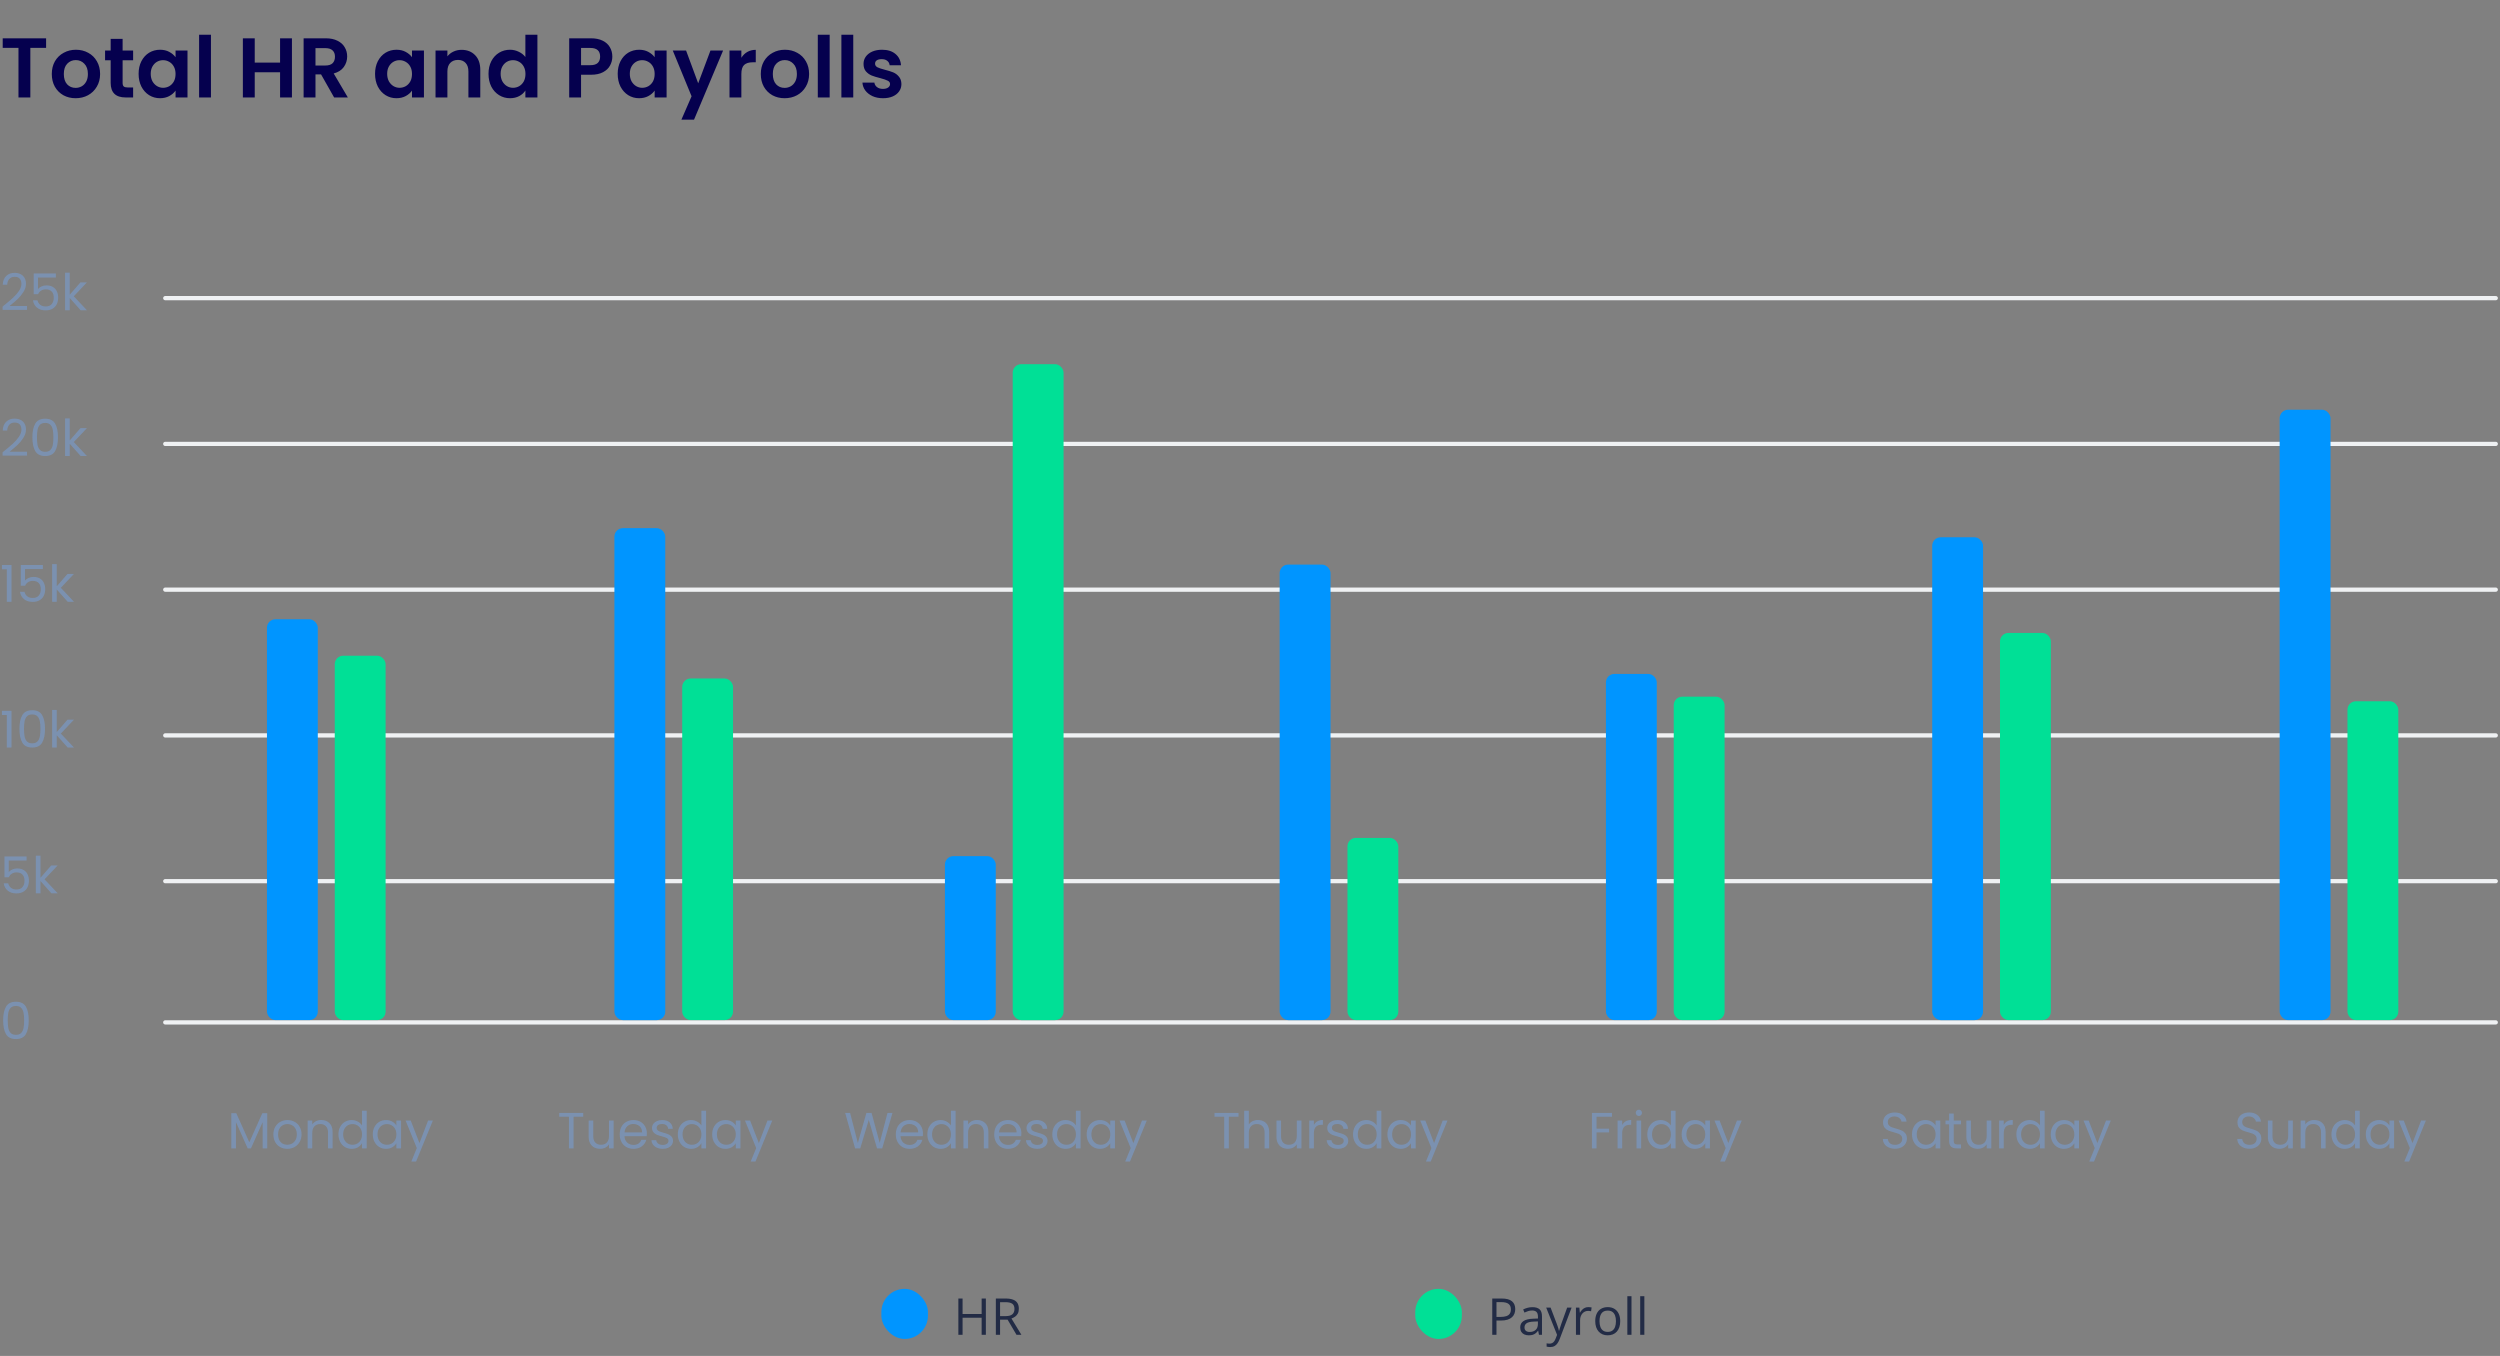 <svg width="590" height="320" viewBox="0 0 590 320" fill="none" xmlns="http://www.w3.org/2000/svg">
<rect x="0" y="0" width="590" height="320" fill="#808080" stroke="none"/>
<path d="M10.88 9.04V11.3H7.16V23H4.36V11.3H0.64V9.04H10.88ZM17.843 23.18C16.776 23.18 15.816 22.947 14.963 22.48C14.11 22 13.436 21.327 12.943 20.46C12.463 19.593 12.223 18.593 12.223 17.46C12.223 16.327 12.47 15.327 12.963 14.46C13.47 13.593 14.156 12.927 15.023 12.46C15.89 11.98 16.856 11.74 17.923 11.74C18.99 11.74 19.956 11.98 20.823 12.46C21.69 12.927 22.37 13.593 22.863 14.46C23.37 15.327 23.623 16.327 23.623 17.46C23.623 18.593 23.363 19.593 22.843 20.46C22.336 21.327 21.643 22 20.763 22.48C19.896 22.947 18.923 23.18 17.843 23.18ZM17.843 20.74C18.35 20.74 18.823 20.62 19.263 20.38C19.716 20.127 20.076 19.753 20.343 19.26C20.61 18.767 20.743 18.167 20.743 17.46C20.743 16.407 20.463 15.6 19.903 15.04C19.356 14.467 18.683 14.18 17.883 14.18C17.083 14.18 16.41 14.467 15.863 15.04C15.33 15.6 15.063 16.407 15.063 17.46C15.063 18.513 15.323 19.327 15.843 19.9C16.376 20.46 17.043 20.74 17.843 20.74ZM28.937 14.22V19.58C28.937 19.953 29.023 20.227 29.197 20.4C29.384 20.56 29.69 20.64 30.117 20.64H31.417V23H29.657C27.297 23 26.117 21.853 26.117 19.56V14.22H24.797V11.92H26.117V9.18H28.937V11.92H31.417V14.22H28.937ZM32.711 17.42C32.711 16.3 32.931 15.307 33.371 14.44C33.824 13.573 34.431 12.907 35.191 12.44C35.964 11.973 36.824 11.74 37.771 11.74C38.597 11.74 39.317 11.907 39.931 12.24C40.557 12.573 41.057 12.993 41.431 13.5V11.92H44.251V23H41.431V21.38C41.071 21.9 40.571 22.333 39.931 22.68C39.304 23.013 38.577 23.18 37.751 23.18C36.817 23.18 35.964 22.94 35.191 22.46C34.431 21.98 33.824 21.307 33.371 20.44C32.931 19.56 32.711 18.553 32.711 17.42ZM41.431 17.46C41.431 16.78 41.297 16.2 41.031 15.72C40.764 15.227 40.404 14.853 39.951 14.6C39.497 14.333 39.011 14.2 38.491 14.2C37.971 14.2 37.491 14.327 37.051 14.58C36.611 14.833 36.251 15.207 35.971 15.7C35.704 16.18 35.571 16.753 35.571 17.42C35.571 18.087 35.704 18.673 35.971 19.18C36.251 19.673 36.611 20.053 37.051 20.32C37.504 20.587 37.984 20.72 38.491 20.72C39.011 20.72 39.497 20.593 39.951 20.34C40.404 20.073 40.764 19.7 41.031 19.22C41.297 18.727 41.431 18.14 41.431 17.46ZM49.785 8.2V23H46.986V8.2H49.785ZM68.897 9.04V23H66.097V17.06H60.117V23H57.318V9.04H60.117V14.78H66.097V9.04H68.897ZM78.853 23L75.773 17.56H74.453V23H71.653V9.04H76.893C77.973 9.04 78.893 9.233 79.653 9.62C80.413 9.993 80.98 10.507 81.353 11.16C81.74 11.8 81.933 12.52 81.933 13.32C81.933 14.24 81.667 15.073 81.133 15.82C80.6 16.553 79.807 17.06 78.753 17.34L82.093 23H78.853ZM74.453 15.46H76.793C77.553 15.46 78.12 15.28 78.493 14.92C78.867 14.547 79.053 14.033 79.053 13.38C79.053 12.74 78.867 12.247 78.493 11.9C78.12 11.54 77.553 11.36 76.793 11.36H74.453V15.46ZM88.512 17.42C88.512 16.3 88.732 15.307 89.172 14.44C89.625 13.573 90.232 12.907 90.992 12.44C91.765 11.973 92.625 11.74 93.572 11.74C94.398 11.74 95.118 11.907 95.732 12.24C96.358 12.573 96.858 12.993 97.232 13.5V11.92H100.052V23H97.232V21.38C96.872 21.9 96.372 22.333 95.732 22.68C95.105 23.013 94.378 23.18 93.552 23.18C92.618 23.18 91.765 22.94 90.992 22.46C90.232 21.98 89.625 21.307 89.172 20.44C88.732 19.56 88.512 18.553 88.512 17.42ZM97.232 17.46C97.232 16.78 97.098 16.2 96.832 15.72C96.565 15.227 96.205 14.853 95.752 14.6C95.298 14.333 94.812 14.2 94.292 14.2C93.772 14.2 93.292 14.327 92.852 14.58C92.412 14.833 92.052 15.207 91.772 15.7C91.505 16.18 91.372 16.753 91.372 17.42C91.372 18.087 91.505 18.673 91.772 19.18C92.052 19.673 92.412 20.053 92.852 20.32C93.305 20.587 93.785 20.72 94.292 20.72C94.812 20.72 95.298 20.593 95.752 20.34C96.205 20.073 96.565 19.7 96.832 19.22C97.098 18.727 97.232 18.14 97.232 17.46ZM108.926 11.76C110.246 11.76 111.313 12.18 112.126 13.02C112.94 13.847 113.346 15.007 113.346 16.5V23H110.546V16.88C110.546 16 110.326 15.327 109.886 14.86C109.446 14.38 108.846 14.14 108.086 14.14C107.313 14.14 106.7 14.38 106.246 14.86C105.806 15.327 105.586 16 105.586 16.88V23H102.786V11.92H105.586V13.3C105.96 12.82 106.433 12.447 107.006 12.18C107.593 11.9 108.233 11.76 108.926 11.76ZM115.289 17.42C115.289 16.3 115.509 15.307 115.949 14.44C116.402 13.573 117.016 12.907 117.789 12.44C118.562 11.973 119.422 11.74 120.369 11.74C121.089 11.74 121.776 11.9 122.429 12.22C123.082 12.527 123.602 12.94 123.989 13.46V8.2H126.829V23H123.989V21.36C123.642 21.907 123.156 22.347 122.529 22.68C121.902 23.013 121.176 23.18 120.349 23.18C119.416 23.18 118.562 22.94 117.789 22.46C117.016 21.98 116.402 21.307 115.949 20.44C115.509 19.56 115.289 18.553 115.289 17.42ZM124.009 17.46C124.009 16.78 123.876 16.2 123.609 15.72C123.342 15.227 122.982 14.853 122.529 14.6C122.076 14.333 121.589 14.2 121.069 14.2C120.549 14.2 120.069 14.327 119.629 14.58C119.189 14.833 118.829 15.207 118.549 15.7C118.282 16.18 118.149 16.753 118.149 17.42C118.149 18.087 118.282 18.673 118.549 19.18C118.829 19.673 119.189 20.053 119.629 20.32C120.082 20.587 120.562 20.72 121.069 20.72C121.589 20.72 122.076 20.593 122.529 20.34C122.982 20.073 123.342 19.7 123.609 19.22C123.876 18.727 124.009 18.14 124.009 17.46ZM144.509 13.36C144.509 14.107 144.329 14.807 143.969 15.46C143.623 16.113 143.069 16.64 142.309 17.04C141.563 17.44 140.616 17.64 139.469 17.64H137.129V23H134.329V9.04H139.469C140.549 9.04 141.469 9.227 142.229 9.6C142.989 9.973 143.556 10.487 143.929 11.14C144.316 11.793 144.509 12.533 144.509 13.36ZM139.349 15.38C140.123 15.38 140.696 15.207 141.069 14.86C141.443 14.5 141.629 14 141.629 13.36C141.629 12 140.869 11.32 139.349 11.32H137.129V15.38H139.349ZM145.777 17.42C145.777 16.3 145.997 15.307 146.437 14.44C146.891 13.573 147.497 12.907 148.257 12.44C149.031 11.973 149.891 11.74 150.837 11.74C151.664 11.74 152.384 11.907 152.997 12.24C153.624 12.573 154.124 12.993 154.497 13.5V11.92H157.317V23H154.497V21.38C154.137 21.9 153.637 22.333 152.997 22.68C152.371 23.013 151.644 23.18 150.817 23.18C149.884 23.18 149.031 22.94 148.257 22.46C147.497 21.98 146.891 21.307 146.437 20.44C145.997 19.56 145.777 18.553 145.777 17.42ZM154.497 17.46C154.497 16.78 154.364 16.2 154.097 15.72C153.831 15.227 153.471 14.853 153.017 14.6C152.564 14.333 152.077 14.2 151.557 14.2C151.037 14.2 150.557 14.327 150.117 14.58C149.677 14.833 149.317 15.207 149.037 15.7C148.771 16.18 148.637 16.753 148.637 17.42C148.637 18.087 148.771 18.673 149.037 19.18C149.317 19.673 149.677 20.053 150.117 20.32C150.571 20.587 151.051 20.72 151.557 20.72C152.077 20.72 152.564 20.593 153.017 20.34C153.471 20.073 153.831 19.7 154.097 19.22C154.364 18.727 154.497 18.14 154.497 17.46ZM170.652 11.92L163.792 28.24H160.812L163.212 22.72L158.772 11.92H161.912L164.772 19.66L167.672 11.92H170.652ZM174.961 13.64C175.321 13.053 175.788 12.593 176.361 12.26C176.948 11.927 177.615 11.76 178.361 11.76V14.7H177.621C176.741 14.7 176.075 14.907 175.621 15.32C175.181 15.733 174.961 16.453 174.961 17.48V23H172.161V11.92H174.961V13.64ZM185.167 23.18C184.101 23.18 183.141 22.947 182.287 22.48C181.434 22 180.761 21.327 180.267 20.46C179.787 19.593 179.547 18.593 179.547 17.46C179.547 16.327 179.794 15.327 180.287 14.46C180.794 13.593 181.481 12.927 182.347 12.46C183.214 11.98 184.181 11.74 185.247 11.74C186.314 11.74 187.281 11.98 188.147 12.46C189.014 12.927 189.694 13.593 190.187 14.46C190.694 15.327 190.947 16.327 190.947 17.46C190.947 18.593 190.687 19.593 190.167 20.46C189.661 21.327 188.967 22 188.087 22.48C187.221 22.947 186.247 23.18 185.167 23.18ZM185.167 20.74C185.674 20.74 186.147 20.62 186.587 20.38C187.041 20.127 187.401 19.753 187.667 19.26C187.934 18.767 188.067 18.167 188.067 17.46C188.067 16.407 187.787 15.6 187.227 15.04C186.681 14.467 186.007 14.18 185.207 14.18C184.407 14.18 183.734 14.467 183.187 15.04C182.654 15.6 182.387 16.407 182.387 17.46C182.387 18.513 182.647 19.327 183.167 19.9C183.701 20.46 184.367 20.74 185.167 20.74ZM195.801 8.2V23H193.001V8.2H195.801ZM201.368 8.2V23H198.568V8.2H201.368ZM208.374 23.18C207.467 23.18 206.654 23.02 205.934 22.7C205.214 22.367 204.641 21.92 204.214 21.36C203.801 20.8 203.574 20.18 203.534 19.5H206.354C206.407 19.927 206.614 20.28 206.974 20.56C207.347 20.84 207.807 20.98 208.354 20.98C208.887 20.98 209.301 20.873 209.594 20.66C209.901 20.447 210.054 20.173 210.054 19.84C210.054 19.48 209.867 19.213 209.494 19.04C209.134 18.853 208.554 18.653 207.754 18.44C206.927 18.24 206.247 18.033 205.714 17.82C205.194 17.607 204.741 17.28 204.354 16.84C203.981 16.4 203.794 15.807 203.794 15.06C203.794 14.447 203.967 13.887 204.314 13.38C204.674 12.873 205.181 12.473 205.834 12.18C206.501 11.887 207.281 11.74 208.174 11.74C209.494 11.74 210.547 12.073 211.334 12.74C212.121 13.393 212.554 14.28 212.634 15.4H209.954C209.914 14.96 209.727 14.613 209.394 14.36C209.074 14.093 208.641 13.96 208.094 13.96C207.587 13.96 207.194 14.053 206.914 14.24C206.647 14.427 206.514 14.687 206.514 15.02C206.514 15.393 206.701 15.68 207.074 15.88C207.447 16.067 208.027 16.26 208.814 16.46C209.614 16.66 210.274 16.867 210.794 17.08C211.314 17.293 211.761 17.627 212.134 18.08C212.521 18.52 212.721 19.107 212.734 19.84C212.734 20.48 212.554 21.053 212.194 21.56C211.847 22.067 211.341 22.467 210.674 22.76C210.021 23.04 209.254 23.18 208.374 23.18Z" fill="#05004E"/>
<path d="M232.664 315.018H231.668V310.981H227.168V315.018H226.172V306.452H227.168V310.102H231.668V306.452H232.664V315.018ZM237.334 306.452C238.037 306.452 238.617 306.54 239.074 306.715C239.535 306.887 239.879 307.151 240.105 307.506C240.332 307.862 240.445 308.315 240.445 308.866C240.445 309.319 240.363 309.698 240.199 310.002C240.035 310.303 239.82 310.547 239.555 310.735C239.289 310.922 239.006 311.067 238.705 311.168L241.055 315.018H239.895L237.797 311.444H236.016V315.018H235.02V306.452H237.334ZM237.275 307.313H236.016V310.6H237.375C238.074 310.6 238.588 310.458 238.916 310.172C239.248 309.887 239.414 309.467 239.414 308.913C239.414 308.331 239.238 307.918 238.887 307.676C238.539 307.434 238.002 307.313 237.275 307.313Z" fill="#222B45"/>
<rect x="208" y="304.168" width="11" height="11.825" rx="5.5" fill="#0095FF"/>
<path d="M354.41 306.452C355.516 306.452 356.322 306.668 356.83 307.102C357.342 307.532 357.598 308.149 357.598 308.954C357.598 309.317 357.537 309.663 357.416 309.991C357.299 310.315 357.107 310.602 356.842 310.852C356.576 311.098 356.227 311.293 355.793 311.438C355.363 311.579 354.836 311.649 354.211 311.649H353.168V315.018H352.172V306.452H354.41ZM354.316 307.301H353.168V310.793H354.1C354.646 310.793 355.102 310.735 355.465 310.618C355.832 310.5 356.107 310.311 356.291 310.049C356.475 309.784 356.566 309.432 356.566 308.995C356.566 308.424 356.385 308 356.021 307.723C355.658 307.442 355.09 307.301 354.316 307.301ZM361.646 308.491C362.412 308.491 362.98 308.663 363.352 309.006C363.723 309.35 363.908 309.899 363.908 310.653V315.018H363.199L363.012 314.069H362.965C362.785 314.303 362.598 314.5 362.402 314.661C362.207 314.817 361.98 314.936 361.723 315.018C361.469 315.096 361.156 315.135 360.785 315.135C360.395 315.135 360.047 315.067 359.742 314.93C359.441 314.793 359.203 314.586 359.027 314.309C358.855 314.032 358.77 313.68 358.77 313.254C358.77 312.614 359.023 312.122 359.531 311.778C360.039 311.434 360.812 311.247 361.852 311.215L362.959 311.168V310.776C362.959 310.221 362.84 309.833 362.602 309.61C362.363 309.387 362.027 309.276 361.594 309.276C361.258 309.276 360.938 309.325 360.633 309.422C360.328 309.52 360.039 309.635 359.766 309.768L359.467 309.03C359.756 308.881 360.088 308.754 360.463 308.649C360.838 308.543 361.232 308.491 361.646 308.491ZM362.947 311.854L361.969 311.895C361.168 311.926 360.604 312.057 360.275 312.288C359.947 312.518 359.783 312.844 359.783 313.266C359.783 313.633 359.895 313.905 360.117 314.081C360.34 314.256 360.635 314.344 361.002 314.344C361.572 314.344 362.039 314.186 362.402 313.87C362.766 313.553 362.947 313.079 362.947 312.446V311.854ZM364.898 308.596H365.941L367.359 312.323C367.441 312.542 367.518 312.752 367.588 312.956C367.658 313.155 367.721 313.346 367.775 313.53C367.83 313.713 367.873 313.891 367.904 314.063H367.945C368 313.868 368.078 313.612 368.18 313.295C368.281 312.975 368.391 312.649 368.508 312.317L369.85 308.596H370.898L368.104 315.961C367.955 316.356 367.781 316.7 367.582 316.993C367.387 317.286 367.148 317.51 366.867 317.667C366.586 317.827 366.246 317.907 365.848 317.907C365.664 317.907 365.502 317.895 365.361 317.872C365.221 317.852 365.1 317.829 364.998 317.801V317.022C365.084 317.042 365.188 317.059 365.309 317.075C365.434 317.09 365.562 317.098 365.695 317.098C365.938 317.098 366.146 317.051 366.322 316.958C366.502 316.868 366.656 316.735 366.785 316.559C366.914 316.383 367.025 316.174 367.119 315.932L367.471 315.03L364.898 308.596ZM374.842 308.479C374.971 308.479 375.105 308.487 375.246 308.502C375.387 308.514 375.512 308.532 375.621 308.555L375.498 309.458C375.393 309.43 375.275 309.409 375.146 309.393C375.018 309.377 374.896 309.37 374.783 309.37C374.525 309.37 374.281 309.422 374.051 309.528C373.824 309.629 373.625 309.778 373.453 309.973C373.281 310.165 373.146 310.397 373.049 310.67C372.951 310.94 372.902 311.241 372.902 311.573V315.018H371.924V308.596H372.732L372.838 309.78H372.879C373.012 309.542 373.172 309.325 373.359 309.129C373.547 308.93 373.764 308.772 374.01 308.655C374.26 308.538 374.537 308.479 374.842 308.479ZM382.371 311.795C382.371 312.323 382.303 312.793 382.166 313.208C382.029 313.622 381.832 313.971 381.574 314.256C381.316 314.542 381.004 314.76 380.637 314.913C380.273 315.061 379.861 315.135 379.4 315.135C378.971 315.135 378.576 315.061 378.217 314.913C377.861 314.76 377.553 314.542 377.291 314.256C377.033 313.971 376.832 313.622 376.688 313.208C376.547 312.793 376.477 312.323 376.477 311.795C376.477 311.092 376.596 310.495 376.834 310.002C377.072 309.506 377.412 309.129 377.854 308.872C378.299 308.61 378.828 308.479 379.441 308.479C380.027 308.479 380.539 308.61 380.977 308.872C381.418 309.133 381.76 309.512 382.002 310.008C382.248 310.5 382.371 311.096 382.371 311.795ZM377.484 311.795C377.484 312.311 377.553 312.758 377.689 313.137C377.826 313.516 378.037 313.809 378.322 314.016C378.607 314.223 378.975 314.327 379.424 314.327C379.869 314.327 380.234 314.223 380.52 314.016C380.809 313.809 381.021 313.516 381.158 313.137C381.295 312.758 381.363 312.311 381.363 311.795C381.363 311.284 381.295 310.842 381.158 310.471C381.021 310.096 380.811 309.807 380.525 309.604C380.24 309.401 379.871 309.299 379.418 309.299C378.75 309.299 378.26 309.52 377.947 309.961C377.639 310.403 377.484 311.014 377.484 311.795ZM385.031 315.018H384.053V305.901H385.031V315.018ZM388.066 315.018H387.088V305.901H388.066V315.018Z" fill="#222B45"/>
<rect x="334" y="304.168" width="11" height="11.825" rx="5.5" fill="#00E096"/>
<path d="M39 207.958H589" stroke="#EFF1F3" stroke-linecap="round"/>
<path d="M39 241.282H589" stroke="#EFF1F3" stroke-linecap="round"/>
<path d="M39 173.558H589" stroke="#EFF1F3" stroke-linecap="round"/>
<path d="M39 139.159H589" stroke="#EFF1F3" stroke-linecap="round"/>
<path d="M39 104.76H589" stroke="#EFF1F3" stroke-linecap="round"/>
<path d="M39 70.36H589" stroke="#EFF1F3" stroke-linecap="round"/>
<path d="M0.612 72.347C1.628 71.531 2.424 70.863 3 70.343C3.576 69.815 4.06 69.267 4.452 68.699C4.852 68.123 5.052 67.559 5.052 67.007C5.052 66.487 4.924 66.079 4.668 65.783C4.42 65.479 4.016 65.327 3.456 65.327C2.912 65.327 2.488 65.499 2.184 65.843C1.888 66.179 1.728 66.631 1.704 67.199H0.648C0.68 66.303 0.952 65.611 1.464 65.123C1.976 64.635 2.636 64.391 3.444 64.391C4.268 64.391 4.92 64.619 5.4 65.075C5.888 65.531 6.132 66.159 6.132 66.959C6.132 67.623 5.932 68.271 5.532 68.903C5.14 69.527 4.692 70.079 4.188 70.559C3.684 71.031 3.04 71.583 2.256 72.215H6.384V73.127H0.612V72.347ZM13.178 65.495H8.966V68.231C9.15 67.975 9.422 67.767 9.782 67.607C10.142 67.439 10.53 67.355 10.946 67.355C11.61 67.355 12.15 67.495 12.566 67.775C12.982 68.047 13.278 68.403 13.454 68.843C13.638 69.275 13.73 69.735 13.73 70.223C13.73 70.799 13.622 71.315 13.406 71.771C13.19 72.227 12.858 72.587 12.41 72.851C11.97 73.115 11.422 73.247 10.766 73.247C9.926 73.247 9.246 73.031 8.726 72.599C8.206 72.167 7.89 71.591 7.778 70.871H8.846C8.95 71.327 9.17 71.683 9.506 71.939C9.842 72.195 10.266 72.323 10.778 72.323C11.41 72.323 11.886 72.135 12.206 71.759C12.526 71.375 12.686 70.871 12.686 70.247C12.686 69.623 12.526 69.143 12.206 68.807C11.886 68.463 11.414 68.291 10.79 68.291C10.366 68.291 9.994 68.395 9.674 68.603C9.362 68.803 9.134 69.079 8.99 69.431H7.958V64.535H13.178V65.495ZM19.034 73.223L16.453 70.319V73.223H15.361V64.343H16.453V69.563L18.985 66.647H20.509L17.413 69.923L20.521 73.223H19.034Z" fill="#7B91B0"/>
<path d="M0.612 106.746C1.628 105.93 2.424 105.262 3 104.742C3.576 104.214 4.06 103.666 4.452 103.098C4.852 102.522 5.052 101.958 5.052 101.406C5.052 100.886 4.924 100.478 4.668 100.182C4.42 99.878 4.016 99.726 3.456 99.726C2.912 99.726 2.488 99.898 2.184 100.242C1.888 100.578 1.728 101.03 1.704 101.598H0.648C0.68 100.702 0.952 100.01 1.464 99.522C1.976 99.034 2.636 98.79 3.444 98.79C4.268 98.79 4.92 99.018 5.4 99.474C5.888 99.93 6.132 100.558 6.132 101.358C6.132 102.022 5.932 102.67 5.532 103.302C5.14 103.926 4.692 104.478 4.188 104.958C3.684 105.43 3.04 105.982 2.256 106.614H6.384V107.526H0.612V106.746ZM7.646 103.194C7.646 101.818 7.87 100.746 8.318 99.978C8.766 99.202 9.55 98.814 10.67 98.814C11.782 98.814 12.562 99.202 13.01 99.978C13.458 100.746 13.682 101.818 13.682 103.194C13.682 104.594 13.458 105.682 13.01 106.458C12.562 107.234 11.782 107.622 10.67 107.622C9.55 107.622 8.766 107.234 8.318 106.458C7.87 105.682 7.646 104.594 7.646 103.194ZM12.602 103.194C12.602 102.498 12.554 101.91 12.458 101.43C12.37 100.942 12.182 100.55 11.894 100.254C11.614 99.958 11.206 99.81 10.67 99.81C10.126 99.81 9.71 99.958 9.422 100.254C9.142 100.55 8.954 100.942 8.858 101.43C8.77 101.91 8.726 102.498 8.726 103.194C8.726 103.914 8.77 104.518 8.858 105.006C8.954 105.494 9.142 105.886 9.422 106.182C9.71 106.478 10.126 106.626 10.67 106.626C11.206 106.626 11.614 106.478 11.894 106.182C12.182 105.886 12.37 105.494 12.458 105.006C12.554 104.518 12.602 103.914 12.602 103.194ZM19.034 107.622L16.453 104.718V107.622H15.361V98.742H16.453V103.962L18.985 101.046H20.509L17.413 104.322L20.521 107.622H19.034Z" fill="#7B91B0"/>
<path d="M0.456 168.741V167.745H2.712V176.421H1.608V168.741H0.456ZM4.588 171.993C4.588 170.617 4.812 169.545 5.26 168.777C5.708 168.001 6.492 167.613 7.612 167.613C8.724 167.613 9.504 168.001 9.952 168.777C10.4 169.545 10.624 170.617 10.624 171.993C10.624 173.393 10.4 174.481 9.952 175.257C9.504 176.033 8.724 176.421 7.612 176.421C6.492 176.421 5.708 176.033 5.26 175.257C4.812 174.481 4.588 173.393 4.588 171.993ZM9.544 171.993C9.544 171.297 9.496 170.709 9.4 170.229C9.312 169.741 9.124 169.349 8.836 169.053C8.556 168.757 8.148 168.609 7.612 168.609C7.068 168.609 6.652 168.757 6.364 169.053C6.084 169.349 5.896 169.741 5.8 170.229C5.712 170.709 5.668 171.297 5.668 171.993C5.668 172.713 5.712 173.317 5.8 173.805C5.896 174.293 6.084 174.685 6.364 174.981C6.652 175.277 7.068 175.425 7.612 175.425C8.148 175.425 8.556 175.277 8.836 174.981C9.124 174.685 9.312 174.293 9.4 173.805C9.496 173.317 9.544 172.713 9.544 171.993ZM15.975 176.421L13.395 173.517V176.421H12.303V167.541H13.395V172.761L15.927 169.845H17.451L14.355 173.121L17.463 176.421H15.975Z" fill="#7B91B0"/>
<path d="M0.456 134.342V133.346H2.712V142.022H1.608V134.342H0.456ZM10.12 134.294H5.908V137.03C6.092 136.774 6.364 136.566 6.724 136.406C7.084 136.238 7.472 136.154 7.888 136.154C8.552 136.154 9.092 136.294 9.508 136.574C9.924 136.846 10.22 137.202 10.396 137.642C10.58 138.074 10.672 138.534 10.672 139.022C10.672 139.598 10.564 140.114 10.348 140.57C10.132 141.026 9.8 141.386 9.352 141.65C8.912 141.914 8.364 142.046 7.708 142.046C6.868 142.046 6.188 141.83 5.668 141.398C5.148 140.966 4.832 140.39 4.72 139.67H5.788C5.892 140.126 6.112 140.482 6.448 140.738C6.784 140.994 7.208 141.122 7.72 141.122C8.352 141.122 8.828 140.934 9.148 140.558C9.468 140.174 9.628 139.67 9.628 139.046C9.628 138.422 9.468 137.942 9.148 137.606C8.828 137.262 8.356 137.09 7.732 137.09C7.308 137.09 6.936 137.194 6.616 137.402C6.304 137.602 6.076 137.878 5.932 138.23H4.9V133.334H10.12V134.294ZM15.975 142.022L13.395 139.118V142.022H12.303V133.142H13.395V138.362L15.927 135.446H17.451L14.355 138.722L17.463 142.022H15.975Z" fill="#7B91B0"/>
<path d="M6.276 203.092H2.064V205.828C2.248 205.572 2.52 205.364 2.88 205.204C3.24 205.036 3.628 204.952 4.044 204.952C4.708 204.952 5.248 205.092 5.664 205.372C6.08 205.644 6.376 206 6.552 206.44C6.736 206.872 6.828 207.332 6.828 207.82C6.828 208.396 6.72 208.912 6.504 209.368C6.288 209.824 5.956 210.184 5.508 210.448C5.068 210.712 4.52 210.844 3.864 210.844C3.024 210.844 2.344 210.628 1.824 210.196C1.304 209.764 0.988 209.188 0.876 208.468H1.944C2.048 208.924 2.268 209.28 2.604 209.536C2.94 209.792 3.364 209.92 3.876 209.92C4.508 209.92 4.984 209.732 5.304 209.356C5.624 208.972 5.784 208.468 5.784 207.844C5.784 207.22 5.624 206.74 5.304 206.404C4.984 206.06 4.512 205.888 3.888 205.888C3.464 205.888 3.092 205.992 2.772 206.2C2.46 206.4 2.232 206.676 2.088 207.028H1.056V202.132H6.276V203.092ZM12.131 210.82L9.551 207.916V210.82H8.459V201.94H9.551V207.16L12.083 204.244H13.607L10.511 207.52L13.619 210.82H12.131Z" fill="#7B91B0"/>
<path d="M0.744 240.791C0.744 239.415 0.968 238.343 1.416 237.575C1.864 236.799 2.648 236.411 3.768 236.411C4.88 236.411 5.66 236.799 6.108 237.575C6.556 238.343 6.78 239.415 6.78 240.791C6.78 242.191 6.556 243.279 6.108 244.055C5.66 244.831 4.88 245.219 3.768 245.219C2.648 245.219 1.864 244.831 1.416 244.055C0.968 243.279 0.744 242.191 0.744 240.791ZM5.7 240.791C5.7 240.095 5.652 239.507 5.556 239.027C5.468 238.539 5.28 238.147 4.992 237.851C4.712 237.555 4.304 237.407 3.768 237.407C3.224 237.407 2.808 237.555 2.52 237.851C2.24 238.147 2.052 238.539 1.956 239.027C1.868 239.507 1.824 240.095 1.824 240.791C1.824 241.511 1.868 242.115 1.956 242.603C2.052 243.091 2.24 243.483 2.52 243.779C2.808 244.075 3.224 244.223 3.768 244.223C4.304 244.223 4.712 244.075 4.992 243.779C5.28 243.483 5.468 243.091 5.556 242.603C5.652 242.115 5.7 241.511 5.7 240.791Z" fill="#7B91B0"/>
<path d="M63.074 262.715V271.019H61.982V264.827L59.222 271.019H58.454L55.682 264.815V271.019H54.59V262.715H55.766L58.838 269.579L61.91 262.715H63.074ZM67.794 271.127C67.178 271.127 66.618 270.987 66.114 270.707C65.618 270.427 65.226 270.031 64.938 269.519C64.658 268.999 64.518 268.399 64.518 267.719C64.518 267.047 64.662 266.455 64.95 265.943C65.246 265.423 65.646 265.027 66.15 264.755C66.654 264.475 67.218 264.335 67.842 264.335C68.466 264.335 69.03 264.475 69.534 264.755C70.038 265.027 70.434 265.419 70.722 265.931C71.018 266.443 71.166 267.039 71.166 267.719C71.166 268.399 71.014 268.999 70.71 269.519C70.414 270.031 70.01 270.427 69.498 270.707C68.986 270.987 68.418 271.127 67.794 271.127ZM67.794 270.167C68.186 270.167 68.554 270.075 68.898 269.891C69.242 269.707 69.518 269.431 69.726 269.063C69.942 268.695 70.05 268.247 70.05 267.719C70.05 267.191 69.946 266.743 69.738 266.375C69.53 266.007 69.258 265.735 68.922 265.559C68.586 265.375 68.222 265.283 67.83 265.283C67.43 265.283 67.062 265.375 66.726 265.559C66.398 265.735 66.134 266.007 65.934 266.375C65.734 266.743 65.634 267.191 65.634 267.719C65.634 268.255 65.73 268.707 65.922 269.075C66.122 269.443 66.386 269.719 66.714 269.903C67.042 270.079 67.402 270.167 67.794 270.167ZM75.806 264.323C76.606 264.323 77.254 264.567 77.75 265.055C78.246 265.535 78.494 266.231 78.494 267.143V271.019H77.414V267.299C77.414 266.643 77.25 266.143 76.922 265.799C76.594 265.447 76.146 265.271 75.578 265.271C75.002 265.271 74.542 265.451 74.198 265.811C73.862 266.171 73.694 266.695 73.694 267.383V271.019H72.602V264.443H73.694V265.379C73.91 265.043 74.202 264.783 74.57 264.599C74.946 264.415 75.358 264.323 75.806 264.323ZM79.87 267.707C79.87 267.035 80.005 266.447 80.278 265.943C80.549 265.431 80.921 265.035 81.394 264.755C81.874 264.475 82.409 264.335 83.001 264.335C83.513 264.335 83.99 264.455 84.43 264.695C84.87 264.927 85.206 265.235 85.438 265.619V262.139H86.541V271.019H85.438V269.783C85.222 270.175 84.901 270.499 84.478 270.755C84.053 271.003 83.558 271.127 82.99 271.127C82.406 271.127 81.874 270.983 81.394 270.695C80.921 270.407 80.549 270.003 80.278 269.483C80.005 268.963 79.87 268.371 79.87 267.707ZM85.438 267.719C85.438 267.223 85.338 266.791 85.138 266.423C84.938 266.055 84.665 265.775 84.322 265.583C83.986 265.383 83.614 265.283 83.206 265.283C82.797 265.283 82.425 265.379 82.09 265.571C81.754 265.763 81.486 266.043 81.285 266.411C81.085 266.779 80.986 267.211 80.986 267.707C80.986 268.211 81.085 268.651 81.285 269.027C81.486 269.395 81.754 269.679 82.09 269.879C82.425 270.071 82.797 270.167 83.206 270.167C83.614 270.167 83.986 270.071 84.322 269.879C84.665 269.679 84.938 269.395 85.138 269.027C85.338 268.651 85.438 268.215 85.438 267.719ZM87.979 267.707C87.979 267.035 88.115 266.447 88.387 265.943C88.659 265.431 89.031 265.035 89.503 264.755C89.983 264.475 90.515 264.335 91.099 264.335C91.675 264.335 92.175 264.459 92.599 264.707C93.023 264.955 93.339 265.267 93.547 265.643V264.443H94.651V271.019H93.547V269.795C93.331 270.179 93.007 270.499 92.575 270.755C92.151 271.003 91.655 271.127 91.087 271.127C90.503 271.127 89.975 270.983 89.503 270.695C89.031 270.407 88.659 270.003 88.387 269.483C88.115 268.963 87.979 268.371 87.979 267.707ZM93.547 267.719C93.547 267.223 93.447 266.791 93.247 266.423C93.047 266.055 92.775 265.775 92.431 265.583C92.095 265.383 91.723 265.283 91.315 265.283C90.907 265.283 90.535 265.379 90.199 265.571C89.863 265.763 89.595 266.043 89.395 266.411C89.195 266.779 89.095 267.211 89.095 267.707C89.095 268.211 89.195 268.651 89.395 269.027C89.595 269.395 89.863 269.679 90.199 269.879C90.535 270.071 90.907 270.167 91.315 270.167C91.723 270.167 92.095 270.071 92.431 269.879C92.775 269.679 93.047 269.395 93.247 269.027C93.447 268.651 93.547 268.215 93.547 267.719ZM102.16 264.443L98.2 274.115H97.072L98.368 270.947L95.716 264.443H96.928L98.992 269.771L101.032 264.443H102.16Z" fill="#7B91B0"/>
<path d="M137.642 262.655V263.543H135.362V271.019H134.27V263.543H131.978V262.655H137.642ZM144.819 264.443V271.019H143.727V270.047C143.519 270.383 143.227 270.647 142.851 270.839C142.483 271.023 142.075 271.115 141.627 271.115C141.115 271.115 140.655 271.011 140.247 270.803C139.839 270.587 139.515 270.267 139.275 269.843C139.043 269.419 138.927 268.903 138.927 268.295V264.443H140.007V268.151C140.007 268.799 140.171 269.299 140.499 269.651C140.827 269.995 141.275 270.167 141.843 270.167C142.427 270.167 142.887 269.987 143.223 269.627C143.559 269.267 143.727 268.743 143.727 268.055V264.443H144.819ZM152.662 267.479C152.662 267.687 152.65 267.907 152.626 268.139H147.37C147.41 268.787 147.63 269.295 148.03 269.663C148.438 270.023 148.93 270.203 149.506 270.203C149.978 270.203 150.37 270.095 150.682 269.879C151.002 269.655 151.226 269.359 151.354 268.991H152.53C152.354 269.623 152.002 270.139 151.474 270.539C150.946 270.931 150.29 271.127 149.506 271.127C148.882 271.127 148.322 270.987 147.826 270.707C147.338 270.427 146.954 270.031 146.674 269.519C146.394 268.999 146.254 268.399 146.254 267.719C146.254 267.039 146.39 266.443 146.662 265.931C146.934 265.419 147.314 265.027 147.802 264.755C148.298 264.475 148.866 264.335 149.506 264.335C150.13 264.335 150.682 264.471 151.162 264.743C151.642 265.015 152.01 265.391 152.266 265.871C152.53 266.343 152.662 266.879 152.662 267.479ZM151.534 267.251C151.534 266.835 151.442 266.479 151.258 266.183C151.074 265.879 150.822 265.651 150.502 265.499C150.19 265.339 149.842 265.259 149.458 265.259C148.906 265.259 148.434 265.435 148.042 265.787C147.658 266.139 147.438 266.627 147.382 267.251H151.534ZM156.432 271.127C155.928 271.127 155.476 271.043 155.076 270.875C154.676 270.699 154.36 270.459 154.128 270.155C153.896 269.843 153.768 269.487 153.744 269.087H154.872C154.904 269.415 155.056 269.683 155.328 269.891C155.608 270.099 155.972 270.203 156.42 270.203C156.836 270.203 157.164 270.111 157.404 269.927C157.644 269.743 157.764 269.511 157.764 269.231C157.764 268.943 157.636 268.731 157.38 268.595C157.124 268.451 156.728 268.311 156.192 268.175C155.704 268.047 155.304 267.919 154.992 267.791C154.688 267.655 154.424 267.459 154.2 267.203C153.984 266.939 153.876 266.595 153.876 266.171C153.876 265.835 153.976 265.527 154.176 265.247C154.376 264.967 154.66 264.747 155.028 264.587C155.396 264.419 155.816 264.335 156.288 264.335C157.016 264.335 157.604 264.519 158.052 264.887C158.5 265.255 158.74 265.759 158.772 266.399H157.68C157.656 266.055 157.516 265.779 157.26 265.571C157.012 265.363 156.676 265.259 156.252 265.259C155.86 265.259 155.548 265.343 155.316 265.511C155.084 265.679 154.968 265.899 154.968 266.171C154.968 266.387 155.036 266.567 155.172 266.711C155.316 266.847 155.492 266.959 155.7 267.047C155.916 267.127 156.212 267.219 156.588 267.323C157.06 267.451 157.444 267.579 157.74 267.707C158.036 267.827 158.288 268.011 158.496 268.259C158.712 268.507 158.824 268.831 158.832 269.231C158.832 269.591 158.732 269.915 158.532 270.203C158.332 270.491 158.048 270.719 157.68 270.887C157.32 271.047 156.904 271.127 156.432 271.127ZM159.965 267.707C159.965 267.035 160.101 266.447 160.373 265.943C160.645 265.431 161.017 265.035 161.489 264.755C161.969 264.475 162.505 264.335 163.097 264.335C163.609 264.335 164.085 264.455 164.525 264.695C164.965 264.927 165.301 265.235 165.533 265.619V262.139H166.637V271.019H165.533V269.783C165.317 270.175 164.997 270.499 164.573 270.755C164.149 271.003 163.653 271.127 163.085 271.127C162.501 271.127 161.969 270.983 161.489 270.695C161.017 270.407 160.645 270.003 160.373 269.483C160.101 268.963 159.965 268.371 159.965 267.707ZM165.533 267.719C165.533 267.223 165.433 266.791 165.233 266.423C165.033 266.055 164.761 265.775 164.417 265.583C164.081 265.383 163.709 265.283 163.301 265.283C162.893 265.283 162.521 265.379 162.185 265.571C161.849 265.763 161.581 266.043 161.381 266.411C161.181 266.779 161.081 267.211 161.081 267.707C161.081 268.211 161.181 268.651 161.381 269.027C161.581 269.395 161.849 269.679 162.185 269.879C162.521 270.071 162.893 270.167 163.301 270.167C163.709 270.167 164.081 270.071 164.417 269.879C164.761 269.679 165.033 269.395 165.233 269.027C165.433 268.651 165.533 268.215 165.533 267.719ZM168.075 267.707C168.075 267.035 168.211 266.447 168.483 265.943C168.755 265.431 169.127 265.035 169.599 264.755C170.079 264.475 170.611 264.335 171.195 264.335C171.771 264.335 172.271 264.459 172.695 264.707C173.119 264.955 173.435 265.267 173.643 265.643V264.443H174.747V271.019H173.643V269.795C173.427 270.179 173.103 270.499 172.671 270.755C172.247 271.003 171.751 271.127 171.183 271.127C170.599 271.127 170.071 270.983 169.599 270.695C169.127 270.407 168.755 270.003 168.483 269.483C168.211 268.963 168.075 268.371 168.075 267.707ZM173.643 267.719C173.643 267.223 173.543 266.791 173.343 266.423C173.143 266.055 172.871 265.775 172.527 265.583C172.191 265.383 171.819 265.283 171.411 265.283C171.003 265.283 170.631 265.379 170.295 265.571C169.959 265.763 169.691 266.043 169.491 266.411C169.291 266.779 169.191 267.211 169.191 267.707C169.191 268.211 169.291 268.651 169.491 269.027C169.691 269.395 169.959 269.679 170.295 269.879C170.631 270.071 171.003 270.167 171.411 270.167C171.819 270.167 172.191 270.071 172.527 269.879C172.871 269.679 173.143 269.395 173.343 269.027C173.543 268.651 173.643 268.215 173.643 267.719ZM182.256 264.443L178.296 274.115H177.168L178.464 270.947L175.812 264.443H177.024L179.088 269.771L181.128 264.443H182.256Z" fill="#7B91B0"/>
<path d="M210.624 262.655L208.2 271.019H206.976L205.032 264.287L203.016 271.019L201.804 271.031L199.464 262.655H200.628L202.452 269.747L204.468 262.655H205.692L207.612 269.723L209.448 262.655H210.624ZM217.819 267.479C217.819 267.687 217.807 267.907 217.783 268.139H212.527C212.567 268.787 212.787 269.295 213.187 269.663C213.595 270.023 214.087 270.203 214.663 270.203C215.135 270.203 215.527 270.095 215.839 269.879C216.159 269.655 216.383 269.359 216.511 268.991H217.687C217.511 269.623 217.159 270.139 216.631 270.539C216.103 270.931 215.447 271.127 214.663 271.127C214.039 271.127 213.479 270.987 212.983 270.707C212.495 270.427 212.111 270.031 211.831 269.519C211.551 268.999 211.411 268.399 211.411 267.719C211.411 267.039 211.547 266.443 211.819 265.931C212.091 265.419 212.471 265.027 212.959 264.755C213.455 264.475 214.023 264.335 214.663 264.335C215.287 264.335 215.839 264.471 216.319 264.743C216.799 265.015 217.167 265.391 217.423 265.871C217.687 266.343 217.819 266.879 217.819 267.479ZM216.691 267.251C216.691 266.835 216.599 266.479 216.415 266.183C216.231 265.879 215.979 265.651 215.659 265.499C215.347 265.339 214.999 265.259 214.615 265.259C214.063 265.259 213.591 265.435 213.199 265.787C212.815 266.139 212.595 266.627 212.539 267.251H216.691ZM218.852 267.707C218.852 267.035 218.988 266.447 219.26 265.943C219.532 265.431 219.904 265.035 220.376 264.755C220.856 264.475 221.392 264.335 221.984 264.335C222.496 264.335 222.972 264.455 223.412 264.695C223.852 264.927 224.188 265.235 224.42 265.619V262.139H225.524V271.019H224.42V269.783C224.204 270.175 223.884 270.499 223.46 270.755C223.036 271.003 222.54 271.127 221.972 271.127C221.388 271.127 220.856 270.983 220.376 270.695C219.904 270.407 219.532 270.003 219.26 269.483C218.988 268.963 218.852 268.371 218.852 267.707ZM224.42 267.719C224.42 267.223 224.32 266.791 224.12 266.423C223.92 266.055 223.648 265.775 223.304 265.583C222.968 265.383 222.596 265.283 222.188 265.283C221.78 265.283 221.408 265.379 221.072 265.571C220.736 265.763 220.468 266.043 220.268 266.411C220.068 266.779 219.968 267.211 219.968 267.707C219.968 268.211 220.068 268.651 220.268 269.027C220.468 269.395 220.736 269.679 221.072 269.879C221.408 270.071 221.78 270.167 222.188 270.167C222.596 270.167 222.968 270.071 223.304 269.879C223.648 269.679 223.92 269.395 224.12 269.027C224.32 268.651 224.42 268.215 224.42 267.719ZM230.573 264.323C231.373 264.323 232.021 264.567 232.517 265.055C233.013 265.535 233.261 266.231 233.261 267.143V271.019H232.181V267.299C232.181 266.643 232.017 266.143 231.689 265.799C231.361 265.447 230.913 265.271 230.345 265.271C229.769 265.271 229.309 265.451 228.965 265.811C228.629 266.171 228.461 266.695 228.461 267.383V271.019H227.369V264.443H228.461V265.379C228.677 265.043 228.969 264.783 229.337 264.599C229.713 264.415 230.125 264.323 230.573 264.323ZM241.045 267.479C241.045 267.687 241.033 267.907 241.009 268.139H235.753C235.793 268.787 236.013 269.295 236.413 269.663C236.821 270.023 237.313 270.203 237.889 270.203C238.361 270.203 238.753 270.095 239.065 269.879C239.385 269.655 239.609 269.359 239.737 268.991H240.913C240.737 269.623 240.385 270.139 239.857 270.539C239.329 270.931 238.673 271.127 237.889 271.127C237.265 271.127 236.705 270.987 236.209 270.707C235.721 270.427 235.337 270.031 235.057 269.519C234.777 268.999 234.637 268.399 234.637 267.719C234.637 267.039 234.773 266.443 235.045 265.931C235.317 265.419 235.697 265.027 236.185 264.755C236.681 264.475 237.249 264.335 237.889 264.335C238.513 264.335 239.065 264.471 239.545 264.743C240.025 265.015 240.393 265.391 240.649 265.871C240.913 266.343 241.045 266.879 241.045 267.479ZM239.917 267.251C239.917 266.835 239.825 266.479 239.641 266.183C239.457 265.879 239.205 265.651 238.885 265.499C238.573 265.339 238.225 265.259 237.841 265.259C237.289 265.259 236.817 265.435 236.425 265.787C236.041 266.139 235.821 266.627 235.765 267.251H239.917ZM244.815 271.127C244.311 271.127 243.859 271.043 243.459 270.875C243.059 270.699 242.743 270.459 242.511 270.155C242.279 269.843 242.151 269.487 242.127 269.087H243.255C243.287 269.415 243.439 269.683 243.711 269.891C243.991 270.099 244.355 270.203 244.803 270.203C245.219 270.203 245.547 270.111 245.787 269.927C246.027 269.743 246.147 269.511 246.147 269.231C246.147 268.943 246.019 268.731 245.763 268.595C245.507 268.451 245.111 268.311 244.575 268.175C244.087 268.047 243.687 267.919 243.375 267.791C243.071 267.655 242.807 267.459 242.583 267.203C242.367 266.939 242.259 266.595 242.259 266.171C242.259 265.835 242.359 265.527 242.559 265.247C242.759 264.967 243.043 264.747 243.411 264.587C243.779 264.419 244.199 264.335 244.671 264.335C245.399 264.335 245.987 264.519 246.435 264.887C246.883 265.255 247.123 265.759 247.155 266.399H246.063C246.039 266.055 245.899 265.779 245.643 265.571C245.395 265.363 245.059 265.259 244.635 265.259C244.243 265.259 243.931 265.343 243.699 265.511C243.467 265.679 243.351 265.899 243.351 266.171C243.351 266.387 243.419 266.567 243.555 266.711C243.699 266.847 243.875 266.959 244.083 267.047C244.299 267.127 244.595 267.219 244.971 267.323C245.443 267.451 245.827 267.579 246.123 267.707C246.419 267.827 246.671 268.011 246.879 268.259C247.095 268.507 247.207 268.831 247.215 269.231C247.215 269.591 247.115 269.915 246.915 270.203C246.715 270.491 246.431 270.719 246.063 270.887C245.703 271.047 245.287 271.127 244.815 271.127ZM248.348 267.707C248.348 267.035 248.484 266.447 248.756 265.943C249.028 265.431 249.4 265.035 249.872 264.755C250.352 264.475 250.888 264.335 251.48 264.335C251.992 264.335 252.468 264.455 252.908 264.695C253.348 264.927 253.684 265.235 253.916 265.619V262.139H255.02V271.019H253.916V269.783C253.7 270.175 253.38 270.499 252.956 270.755C252.532 271.003 252.036 271.127 251.468 271.127C250.884 271.127 250.352 270.983 249.872 270.695C249.4 270.407 249.028 270.003 248.756 269.483C248.484 268.963 248.348 268.371 248.348 267.707ZM253.916 267.719C253.916 267.223 253.816 266.791 253.616 266.423C253.416 266.055 253.144 265.775 252.8 265.583C252.464 265.383 252.092 265.283 251.684 265.283C251.276 265.283 250.904 265.379 250.568 265.571C250.232 265.763 249.964 266.043 249.764 266.411C249.564 266.779 249.464 267.211 249.464 267.707C249.464 268.211 249.564 268.651 249.764 269.027C249.964 269.395 250.232 269.679 250.568 269.879C250.904 270.071 251.276 270.167 251.684 270.167C252.092 270.167 252.464 270.071 252.8 269.879C253.144 269.679 253.416 269.395 253.616 269.027C253.816 268.651 253.916 268.215 253.916 267.719ZM256.457 267.707C256.457 267.035 256.593 266.447 256.865 265.943C257.137 265.431 257.509 265.035 257.981 264.755C258.461 264.475 258.993 264.335 259.577 264.335C260.153 264.335 260.653 264.459 261.077 264.707C261.501 264.955 261.817 265.267 262.025 265.643V264.443H263.129V271.019H262.025V269.795C261.809 270.179 261.485 270.499 261.053 270.755C260.629 271.003 260.133 271.127 259.565 271.127C258.981 271.127 258.453 270.983 257.981 270.695C257.509 270.407 257.137 270.003 256.865 269.483C256.593 268.963 256.457 268.371 256.457 267.707ZM262.025 267.719C262.025 267.223 261.925 266.791 261.725 266.423C261.525 266.055 261.253 265.775 260.909 265.583C260.573 265.383 260.201 265.283 259.793 265.283C259.385 265.283 259.013 265.379 258.677 265.571C258.341 265.763 258.073 266.043 257.873 266.411C257.673 266.779 257.573 267.211 257.573 267.707C257.573 268.211 257.673 268.651 257.873 269.027C258.073 269.395 258.341 269.679 258.677 269.879C259.013 270.071 259.385 270.167 259.793 270.167C260.201 270.167 260.573 270.071 260.909 269.879C261.253 269.679 261.525 269.395 261.725 269.027C261.925 268.651 262.025 268.215 262.025 267.719ZM270.639 264.443L266.679 274.115H265.551L266.847 270.947L264.195 264.443H265.407L267.471 269.771L269.511 264.443H270.639Z" fill="#7B91B0"/>
<path d="M292.287 262.655V263.543H290.007V271.019H288.915V263.543H286.623V262.655H292.287ZM296.895 264.323C297.391 264.323 297.839 264.431 298.239 264.647C298.639 264.855 298.951 265.171 299.175 265.595C299.407 266.019 299.523 266.535 299.523 267.143V271.019H298.443V267.299C298.443 266.643 298.279 266.143 297.951 265.799C297.623 265.447 297.175 265.271 296.607 265.271C296.031 265.271 295.571 265.451 295.227 265.811C294.891 266.171 294.723 266.695 294.723 267.383V271.019H293.631V262.139H294.723V265.379C294.939 265.043 295.235 264.783 295.611 264.599C295.995 264.415 296.423 264.323 296.895 264.323ZM307.139 264.443V271.019H306.047V270.047C305.839 270.383 305.547 270.647 305.171 270.839C304.803 271.023 304.395 271.115 303.947 271.115C303.435 271.115 302.975 271.011 302.567 270.803C302.159 270.587 301.835 270.267 301.595 269.843C301.363 269.419 301.247 268.903 301.247 268.295V264.443H302.327V268.151C302.327 268.799 302.491 269.299 302.819 269.651C303.147 269.995 303.595 270.167 304.163 270.167C304.747 270.167 305.207 269.987 305.543 269.627C305.879 269.267 306.047 268.743 306.047 268.055V264.443H307.139ZM310.075 265.511C310.267 265.135 310.539 264.843 310.891 264.635C311.251 264.427 311.687 264.323 312.199 264.323V265.451H311.911C310.687 265.451 310.075 266.115 310.075 267.443V271.019H308.983V264.443H310.075V265.511ZM315.787 271.127C315.283 271.127 314.831 271.043 314.431 270.875C314.031 270.699 313.715 270.459 313.483 270.155C313.251 269.843 313.123 269.487 313.099 269.087H314.227C314.259 269.415 314.411 269.683 314.683 269.891C314.963 270.099 315.327 270.203 315.775 270.203C316.191 270.203 316.519 270.111 316.759 269.927C316.999 269.743 317.119 269.511 317.119 269.231C317.119 268.943 316.991 268.731 316.735 268.595C316.479 268.451 316.083 268.311 315.547 268.175C315.059 268.047 314.659 267.919 314.347 267.791C314.043 267.655 313.779 267.459 313.555 267.203C313.339 266.939 313.231 266.595 313.231 266.171C313.231 265.835 313.331 265.527 313.531 265.247C313.731 264.967 314.015 264.747 314.383 264.587C314.751 264.419 315.171 264.335 315.643 264.335C316.371 264.335 316.959 264.519 317.407 264.887C317.855 265.255 318.095 265.759 318.127 266.399H317.035C317.011 266.055 316.871 265.779 316.615 265.571C316.367 265.363 316.031 265.259 315.607 265.259C315.215 265.259 314.903 265.343 314.671 265.511C314.439 265.679 314.323 265.899 314.323 266.171C314.323 266.387 314.391 266.567 314.527 266.711C314.671 266.847 314.847 266.959 315.055 267.047C315.271 267.127 315.567 267.219 315.943 267.323C316.415 267.451 316.799 267.579 317.095 267.707C317.391 267.827 317.643 268.011 317.851 268.259C318.067 268.507 318.179 268.831 318.187 269.231C318.187 269.591 318.087 269.915 317.887 270.203C317.687 270.491 317.403 270.719 317.035 270.887C316.675 271.047 316.259 271.127 315.787 271.127ZM319.321 267.707C319.321 267.035 319.457 266.447 319.729 265.943C320.001 265.431 320.373 265.035 320.845 264.755C321.325 264.475 321.861 264.335 322.453 264.335C322.965 264.335 323.441 264.455 323.881 264.695C324.321 264.927 324.657 265.235 324.889 265.619V262.139H325.993V271.019H324.889V269.783C324.673 270.175 324.353 270.499 323.929 270.755C323.505 271.003 323.009 271.127 322.441 271.127C321.857 271.127 321.325 270.983 320.845 270.695C320.373 270.407 320.001 270.003 319.729 269.483C319.457 268.963 319.321 268.371 319.321 267.707ZM324.889 267.719C324.889 267.223 324.789 266.791 324.589 266.423C324.389 266.055 324.117 265.775 323.773 265.583C323.437 265.383 323.065 265.283 322.657 265.283C322.249 265.283 321.877 265.379 321.541 265.571C321.205 265.763 320.937 266.043 320.737 266.411C320.537 266.779 320.437 267.211 320.437 267.707C320.437 268.211 320.537 268.651 320.737 269.027C320.937 269.395 321.205 269.679 321.541 269.879C321.877 270.071 322.249 270.167 322.657 270.167C323.065 270.167 323.437 270.071 323.773 269.879C324.117 269.679 324.389 269.395 324.589 269.027C324.789 268.651 324.889 268.215 324.889 267.719ZM327.43 267.707C327.43 267.035 327.566 266.447 327.838 265.943C328.11 265.431 328.482 265.035 328.954 264.755C329.434 264.475 329.966 264.335 330.55 264.335C331.126 264.335 331.626 264.459 332.05 264.707C332.474 264.955 332.79 265.267 332.998 265.643V264.443H334.102V271.019H332.998V269.795C332.782 270.179 332.458 270.499 332.026 270.755C331.602 271.003 331.106 271.127 330.538 271.127C329.954 271.127 329.426 270.983 328.954 270.695C328.482 270.407 328.11 270.003 327.838 269.483C327.566 268.963 327.43 268.371 327.43 267.707ZM332.998 267.719C332.998 267.223 332.898 266.791 332.698 266.423C332.498 266.055 332.226 265.775 331.882 265.583C331.546 265.383 331.174 265.283 330.766 265.283C330.358 265.283 329.986 265.379 329.65 265.571C329.314 265.763 329.046 266.043 328.846 266.411C328.646 266.779 328.546 267.211 328.546 267.707C328.546 268.211 328.646 268.651 328.846 269.027C329.046 269.395 329.314 269.679 329.65 269.879C329.986 270.071 330.358 270.167 330.766 270.167C331.174 270.167 331.546 270.071 331.882 269.879C332.226 269.679 332.498 269.395 332.698 269.027C332.898 268.651 332.998 268.215 332.998 267.719ZM341.611 264.443L337.651 274.115H336.523L337.819 270.947L335.167 264.443H336.379L338.443 269.771L340.483 264.443H341.611Z" fill="#7B91B0"/>
<path d="M380.423 262.655V263.543H376.787V266.363H379.739V267.251H376.787V271.019H375.695V262.655H380.423ZM382.834 265.511C383.026 265.135 383.298 264.843 383.65 264.635C384.01 264.427 384.446 264.323 384.958 264.323V265.451H384.67C383.446 265.451 382.834 266.115 382.834 267.443V271.019H381.742V264.443H382.834V265.511ZM386.783 263.375C386.575 263.375 386.399 263.303 386.255 263.159C386.111 263.015 386.039 262.839 386.039 262.631C386.039 262.423 386.111 262.247 386.255 262.103C386.399 261.959 386.575 261.887 386.783 261.887C386.983 261.887 387.151 261.959 387.287 262.103C387.431 262.247 387.503 262.423 387.503 262.631C387.503 262.839 387.431 263.015 387.287 263.159C387.151 263.303 386.983 263.375 386.783 263.375ZM387.311 264.443V271.019H386.219V264.443H387.311ZM388.764 267.707C388.764 267.035 388.9 266.447 389.172 265.943C389.444 265.431 389.816 265.035 390.288 264.755C390.768 264.475 391.304 264.335 391.896 264.335C392.408 264.335 392.884 264.455 393.324 264.695C393.764 264.927 394.1 265.235 394.332 265.619V262.139H395.436V271.019H394.332V269.783C394.116 270.175 393.796 270.499 393.372 270.755C392.948 271.003 392.452 271.127 391.884 271.127C391.3 271.127 390.768 270.983 390.288 270.695C389.816 270.407 389.444 270.003 389.172 269.483C388.9 268.963 388.764 268.371 388.764 267.707ZM394.332 267.719C394.332 267.223 394.232 266.791 394.032 266.423C393.832 266.055 393.56 265.775 393.216 265.583C392.88 265.383 392.508 265.283 392.1 265.283C391.692 265.283 391.32 265.379 390.984 265.571C390.648 265.763 390.38 266.043 390.18 266.411C389.98 266.779 389.88 267.211 389.88 267.707C389.88 268.211 389.98 268.651 390.18 269.027C390.38 269.395 390.648 269.679 390.984 269.879C391.32 270.071 391.692 270.167 392.1 270.167C392.508 270.167 392.88 270.071 393.216 269.879C393.56 269.679 393.832 269.395 394.032 269.027C394.232 268.651 394.332 268.215 394.332 267.719ZM396.873 267.707C396.873 267.035 397.009 266.447 397.281 265.943C397.553 265.431 397.925 265.035 398.397 264.755C398.877 264.475 399.409 264.335 399.993 264.335C400.569 264.335 401.069 264.459 401.493 264.707C401.917 264.955 402.233 265.267 402.441 265.643V264.443H403.545V271.019H402.441V269.795C402.225 270.179 401.901 270.499 401.469 270.755C401.045 271.003 400.549 271.127 399.981 271.127C399.397 271.127 398.869 270.983 398.397 270.695C397.925 270.407 397.553 270.003 397.281 269.483C397.009 268.963 396.873 268.371 396.873 267.707ZM402.441 267.719C402.441 267.223 402.341 266.791 402.141 266.423C401.941 266.055 401.669 265.775 401.325 265.583C400.989 265.383 400.617 265.283 400.209 265.283C399.801 265.283 399.429 265.379 399.093 265.571C398.757 265.763 398.489 266.043 398.289 266.411C398.089 266.779 397.989 267.211 397.989 267.707C397.989 268.211 398.089 268.651 398.289 269.027C398.489 269.395 398.757 269.679 399.093 269.879C399.429 270.071 399.801 270.167 400.209 270.167C400.617 270.167 400.989 270.071 401.325 269.879C401.669 269.679 401.941 269.395 402.141 269.027C402.341 268.651 402.441 268.215 402.441 267.719ZM411.055 264.443L407.095 274.115H405.967L407.263 270.947L404.611 264.443H405.823L407.887 269.771L409.927 264.443H411.055Z" fill="#7B91B0"/>
<path d="M447.248 271.103C446.696 271.103 446.2 271.007 445.76 270.815C445.328 270.615 444.988 270.343 444.74 269.999C444.492 269.647 444.364 269.243 444.356 268.787H445.52C445.56 269.179 445.72 269.511 446 269.783C446.288 270.047 446.704 270.179 447.248 270.179C447.768 270.179 448.176 270.051 448.472 269.795C448.776 269.531 448.928 269.195 448.928 268.787C448.928 268.467 448.84 268.207 448.664 268.007C448.488 267.807 448.268 267.655 448.004 267.551C447.74 267.447 447.384 267.335 446.936 267.215C446.384 267.071 445.94 266.927 445.604 266.783C445.276 266.639 444.992 266.415 444.752 266.111C444.52 265.799 444.404 265.383 444.404 264.863C444.404 264.407 444.52 264.003 444.752 263.651C444.984 263.299 445.308 263.027 445.724 262.835C446.148 262.643 446.632 262.547 447.176 262.547C447.96 262.547 448.6 262.743 449.096 263.135C449.6 263.527 449.884 264.047 449.948 264.695H448.748C448.708 264.375 448.54 264.095 448.244 263.855C447.948 263.607 447.556 263.483 447.068 263.483C446.612 263.483 446.24 263.603 445.952 263.843C445.664 264.075 445.52 264.403 445.52 264.827C445.52 265.131 445.604 265.379 445.772 265.571C445.948 265.763 446.16 265.911 446.408 266.015C446.664 266.111 447.02 266.223 447.476 266.351C448.028 266.503 448.472 266.655 448.808 266.807C449.144 266.951 449.432 267.179 449.672 267.491C449.912 267.795 450.032 268.211 450.032 268.739C450.032 269.147 449.924 269.531 449.708 269.891C449.492 270.251 449.172 270.543 448.748 270.767C448.324 270.991 447.824 271.103 447.248 271.103ZM451.231 267.707C451.231 267.035 451.367 266.447 451.639 265.943C451.911 265.431 452.283 265.035 452.755 264.755C453.235 264.475 453.767 264.335 454.351 264.335C454.927 264.335 455.427 264.459 455.851 264.707C456.275 264.955 456.591 265.267 456.799 265.643V264.443H457.903V271.019H456.799V269.795C456.583 270.179 456.259 270.499 455.827 270.755C455.403 271.003 454.907 271.127 454.339 271.127C453.755 271.127 453.227 270.983 452.755 270.695C452.283 270.407 451.911 270.003 451.639 269.483C451.367 268.963 451.231 268.371 451.231 267.707ZM456.799 267.719C456.799 267.223 456.699 266.791 456.499 266.423C456.299 266.055 456.027 265.775 455.683 265.583C455.347 265.383 454.975 265.283 454.567 265.283C454.159 265.283 453.787 265.379 453.451 265.571C453.115 265.763 452.847 266.043 452.647 266.411C452.447 266.779 452.347 267.211 452.347 267.707C452.347 268.211 452.447 268.651 452.647 269.027C452.847 269.395 453.115 269.679 453.451 269.879C453.787 270.071 454.159 270.167 454.567 270.167C454.975 270.167 455.347 270.071 455.683 269.879C456.027 269.679 456.299 269.395 456.499 269.027C456.699 268.651 456.799 268.215 456.799 267.719ZM461.08 265.343V269.219C461.08 269.539 461.148 269.767 461.284 269.903C461.42 270.031 461.656 270.095 461.992 270.095H462.796V271.019H461.812C461.204 271.019 460.748 270.879 460.444 270.599C460.14 270.319 459.988 269.859 459.988 269.219V265.343H459.136V264.443H459.988V262.787H461.08V264.443H462.796V265.343H461.08ZM469.951 264.443V271.019H468.859V270.047C468.651 270.383 468.359 270.647 467.983 270.839C467.615 271.023 467.207 271.115 466.759 271.115C466.247 271.115 465.787 271.011 465.379 270.803C464.971 270.587 464.647 270.267 464.407 269.843C464.175 269.419 464.059 268.903 464.059 268.295V264.443H465.139V268.151C465.139 268.799 465.303 269.299 465.631 269.651C465.959 269.995 466.407 270.167 466.975 270.167C467.559 270.167 468.019 269.987 468.355 269.627C468.691 269.267 468.859 268.743 468.859 268.055V264.443H469.951ZM472.887 265.511C473.079 265.135 473.351 264.843 473.703 264.635C474.063 264.427 474.499 264.323 475.011 264.323V265.451H474.723C473.499 265.451 472.887 266.115 472.887 267.443V271.019H471.795V264.443H472.887V265.511ZM475.864 267.707C475.864 267.035 476 266.447 476.272 265.943C476.544 265.431 476.916 265.035 477.388 264.755C477.868 264.475 478.404 264.335 478.996 264.335C479.508 264.335 479.984 264.455 480.424 264.695C480.864 264.927 481.2 265.235 481.432 265.619V262.139H482.536V271.019H481.432V269.783C481.216 270.175 480.896 270.499 480.472 270.755C480.048 271.003 479.552 271.127 478.984 271.127C478.4 271.127 477.868 270.983 477.388 270.695C476.916 270.407 476.544 270.003 476.272 269.483C476 268.963 475.864 268.371 475.864 267.707ZM481.432 267.719C481.432 267.223 481.332 266.791 481.132 266.423C480.932 266.055 480.66 265.775 480.316 265.583C479.98 265.383 479.608 265.283 479.2 265.283C478.792 265.283 478.42 265.379 478.084 265.571C477.748 265.763 477.48 266.043 477.28 266.411C477.08 266.779 476.98 267.211 476.98 267.707C476.98 268.211 477.08 268.651 477.28 269.027C477.48 269.395 477.748 269.679 478.084 269.879C478.42 270.071 478.792 270.167 479.2 270.167C479.608 270.167 479.98 270.071 480.316 269.879C480.66 269.679 480.932 269.395 481.132 269.027C481.332 268.651 481.432 268.215 481.432 267.719ZM483.973 267.707C483.973 267.035 484.109 266.447 484.381 265.943C484.653 265.431 485.025 265.035 485.497 264.755C485.977 264.475 486.509 264.335 487.093 264.335C487.669 264.335 488.169 264.459 488.593 264.707C489.017 264.955 489.333 265.267 489.541 265.643V264.443H490.645V271.019H489.541V269.795C489.325 270.179 489.001 270.499 488.569 270.755C488.145 271.003 487.649 271.127 487.081 271.127C486.497 271.127 485.969 270.983 485.497 270.695C485.025 270.407 484.653 270.003 484.381 269.483C484.109 268.963 483.973 268.371 483.973 267.707ZM489.541 267.719C489.541 267.223 489.441 266.791 489.241 266.423C489.041 266.055 488.769 265.775 488.425 265.583C488.089 265.383 487.717 265.283 487.309 265.283C486.901 265.283 486.529 265.379 486.193 265.571C485.857 265.763 485.589 266.043 485.389 266.411C485.189 266.779 485.089 267.211 485.089 267.707C485.089 268.211 485.189 268.651 485.389 269.027C485.589 269.395 485.857 269.679 486.193 269.879C486.529 270.071 486.901 270.167 487.309 270.167C487.717 270.167 488.089 270.071 488.425 269.879C488.769 269.679 489.041 269.395 489.241 269.027C489.441 268.651 489.541 268.215 489.541 267.719ZM498.154 264.443L494.194 274.115H493.066L494.362 270.947L491.71 264.443H492.922L494.986 269.771L497.026 264.443H498.154Z" fill="#7B91B0"/>
<path d="M530.889 271.103C530.337 271.103 529.841 271.007 529.401 270.815C528.969 270.615 528.629 270.343 528.381 269.999C528.133 269.647 528.005 269.243 527.997 268.787H529.161C529.201 269.179 529.361 269.511 529.641 269.783C529.929 270.047 530.345 270.179 530.889 270.179C531.409 270.179 531.817 270.051 532.113 269.795C532.417 269.531 532.569 269.195 532.569 268.787C532.569 268.467 532.481 268.207 532.305 268.007C532.129 267.807 531.909 267.655 531.645 267.551C531.381 267.447 531.025 267.335 530.577 267.215C530.025 267.071 529.581 266.927 529.245 266.783C528.917 266.639 528.633 266.415 528.393 266.111C528.161 265.799 528.045 265.383 528.045 264.863C528.045 264.407 528.161 264.003 528.393 263.651C528.625 263.299 528.949 263.027 529.365 262.835C529.789 262.643 530.273 262.547 530.817 262.547C531.601 262.547 532.241 262.743 532.737 263.135C533.241 263.527 533.525 264.047 533.589 264.695H532.389C532.349 264.375 532.181 264.095 531.885 263.855C531.589 263.607 531.197 263.483 530.709 263.483C530.253 263.483 529.881 263.603 529.593 263.843C529.305 264.075 529.161 264.403 529.161 264.827C529.161 265.131 529.245 265.379 529.413 265.571C529.589 265.763 529.801 265.911 530.049 266.015C530.305 266.111 530.661 266.223 531.117 266.351C531.669 266.503 532.113 266.655 532.449 266.807C532.785 266.951 533.073 267.179 533.312 267.491C533.553 267.795 533.673 268.211 533.673 268.739C533.673 269.147 533.565 269.531 533.349 269.891C533.133 270.251 532.813 270.543 532.389 270.767C531.965 270.991 531.465 271.103 530.889 271.103ZM541.111 264.443V271.019H540.019V270.047C539.811 270.383 539.519 270.647 539.143 270.839C538.775 271.023 538.367 271.115 537.919 271.115C537.407 271.115 536.947 271.011 536.539 270.803C536.131 270.587 535.807 270.267 535.567 269.843C535.335 269.419 535.219 268.903 535.219 268.295V264.443H536.299V268.151C536.299 268.799 536.463 269.299 536.791 269.651C537.119 269.995 537.567 270.167 538.135 270.167C538.719 270.167 539.179 269.987 539.515 269.627C539.851 269.267 540.019 268.743 540.019 268.055V264.443H541.111ZM546.159 264.323C546.959 264.323 547.607 264.567 548.103 265.055C548.599 265.535 548.847 266.231 548.847 267.143V271.019H547.767V267.299C547.767 266.643 547.603 266.143 547.275 265.799C546.947 265.447 546.499 265.271 545.931 265.271C545.355 265.271 544.895 265.451 544.551 265.811C544.215 266.171 544.047 266.695 544.047 267.383V271.019H542.955V264.443H544.047V265.379C544.263 265.043 544.555 264.783 544.923 264.599C545.299 264.415 545.711 264.323 546.159 264.323ZM550.223 267.707C550.223 267.035 550.359 266.447 550.631 265.943C550.903 265.431 551.275 265.035 551.747 264.755C552.227 264.475 552.763 264.335 553.355 264.335C553.867 264.335 554.343 264.455 554.783 264.695C555.223 264.927 555.559 265.235 555.791 265.619V262.139H556.895V271.019H555.791V269.783C555.575 270.175 555.255 270.499 554.831 270.755C554.407 271.003 553.911 271.127 553.343 271.127C552.759 271.127 552.227 270.983 551.747 270.695C551.275 270.407 550.903 270.003 550.631 269.483C550.359 268.963 550.223 268.371 550.223 267.707ZM555.791 267.719C555.791 267.223 555.691 266.791 555.491 266.423C555.291 266.055 555.019 265.775 554.675 265.583C554.339 265.383 553.967 265.283 553.559 265.283C553.151 265.283 552.779 265.379 552.443 265.571C552.107 265.763 551.839 266.043 551.639 266.411C551.439 266.779 551.339 267.211 551.339 267.707C551.339 268.211 551.439 268.651 551.639 269.027C551.839 269.395 552.107 269.679 552.443 269.879C552.779 270.071 553.151 270.167 553.559 270.167C553.967 270.167 554.339 270.071 554.675 269.879C555.019 269.679 555.291 269.395 555.491 269.027C555.691 268.651 555.791 268.215 555.791 267.719ZM558.332 267.707C558.332 267.035 558.468 266.447 558.74 265.943C559.012 265.431 559.384 265.035 559.856 264.755C560.336 264.475 560.868 264.335 561.452 264.335C562.028 264.335 562.528 264.459 562.952 264.707C563.376 264.955 563.692 265.267 563.9 265.643V264.443H565.004V271.019H563.9V269.795C563.684 270.179 563.36 270.499 562.928 270.755C562.504 271.003 562.008 271.127 561.44 271.127C560.856 271.127 560.328 270.983 559.856 270.695C559.384 270.407 559.012 270.003 558.74 269.483C558.468 268.963 558.332 268.371 558.332 267.707ZM563.9 267.719C563.9 267.223 563.8 266.791 563.6 266.423C563.4 266.055 563.128 265.775 562.784 265.583C562.448 265.383 562.076 265.283 561.668 265.283C561.26 265.283 560.888 265.379 560.552 265.571C560.216 265.763 559.948 266.043 559.748 266.411C559.548 266.779 559.448 267.211 559.448 267.707C559.448 268.211 559.548 268.651 559.748 269.027C559.948 269.395 560.216 269.679 560.552 269.879C560.888 270.071 561.26 270.167 561.668 270.167C562.076 270.167 562.448 270.071 562.784 269.879C563.128 269.679 563.4 269.395 563.6 269.027C563.8 268.651 563.9 268.215 563.9 267.719ZM572.514 264.443L568.554 274.115H567.426L568.722 270.947L566.07 264.443H567.282L569.346 269.771L571.386 264.443H572.514Z" fill="#7B91B0"/>
<rect x="63" y="146.146" width="12" height="94.598" rx="2" fill="#0095FF"/>
<rect x="79" y="154.746" width="12" height="85.998" rx="2" fill="#00E096"/>
<rect x="145" y="124.647" width="12" height="116.098" rx="2" fill="#0095FF"/>
<rect x="161" y="160.121" width="12" height="80.623" rx="2" fill="#00E096"/>
<rect x="223" y="202.045" width="12" height="38.699" rx="2" fill="#0095FF"/>
<rect x="239" y="85.948" width="12" height="154.797" rx="2" fill="#00E096"/>
<rect x="302" y="133.247" width="12" height="107.498" rx="2" fill="#0095FF"/>
<rect x="318" y="197.745" width="12" height="42.999" rx="2" fill="#00E096"/>
<rect x="379" y="159.046" width="12" height="81.698" rx="2" fill="#0095FF"/>
<rect x="395" y="164.421" width="12" height="76.323" rx="2" fill="#00E096"/>
<rect x="456" y="126.797" width="12" height="113.948" rx="2" fill="#0095FF"/>
<rect x="472" y="149.371" width="12" height="91.373" rx="2" fill="#00E096"/>
<rect x="538" y="96.697" width="12" height="144.047" rx="2" fill="#0095FF"/>
<rect x="554" y="165.496" width="12" height="75.248" rx="2" fill="#00E096"/>
</svg>
